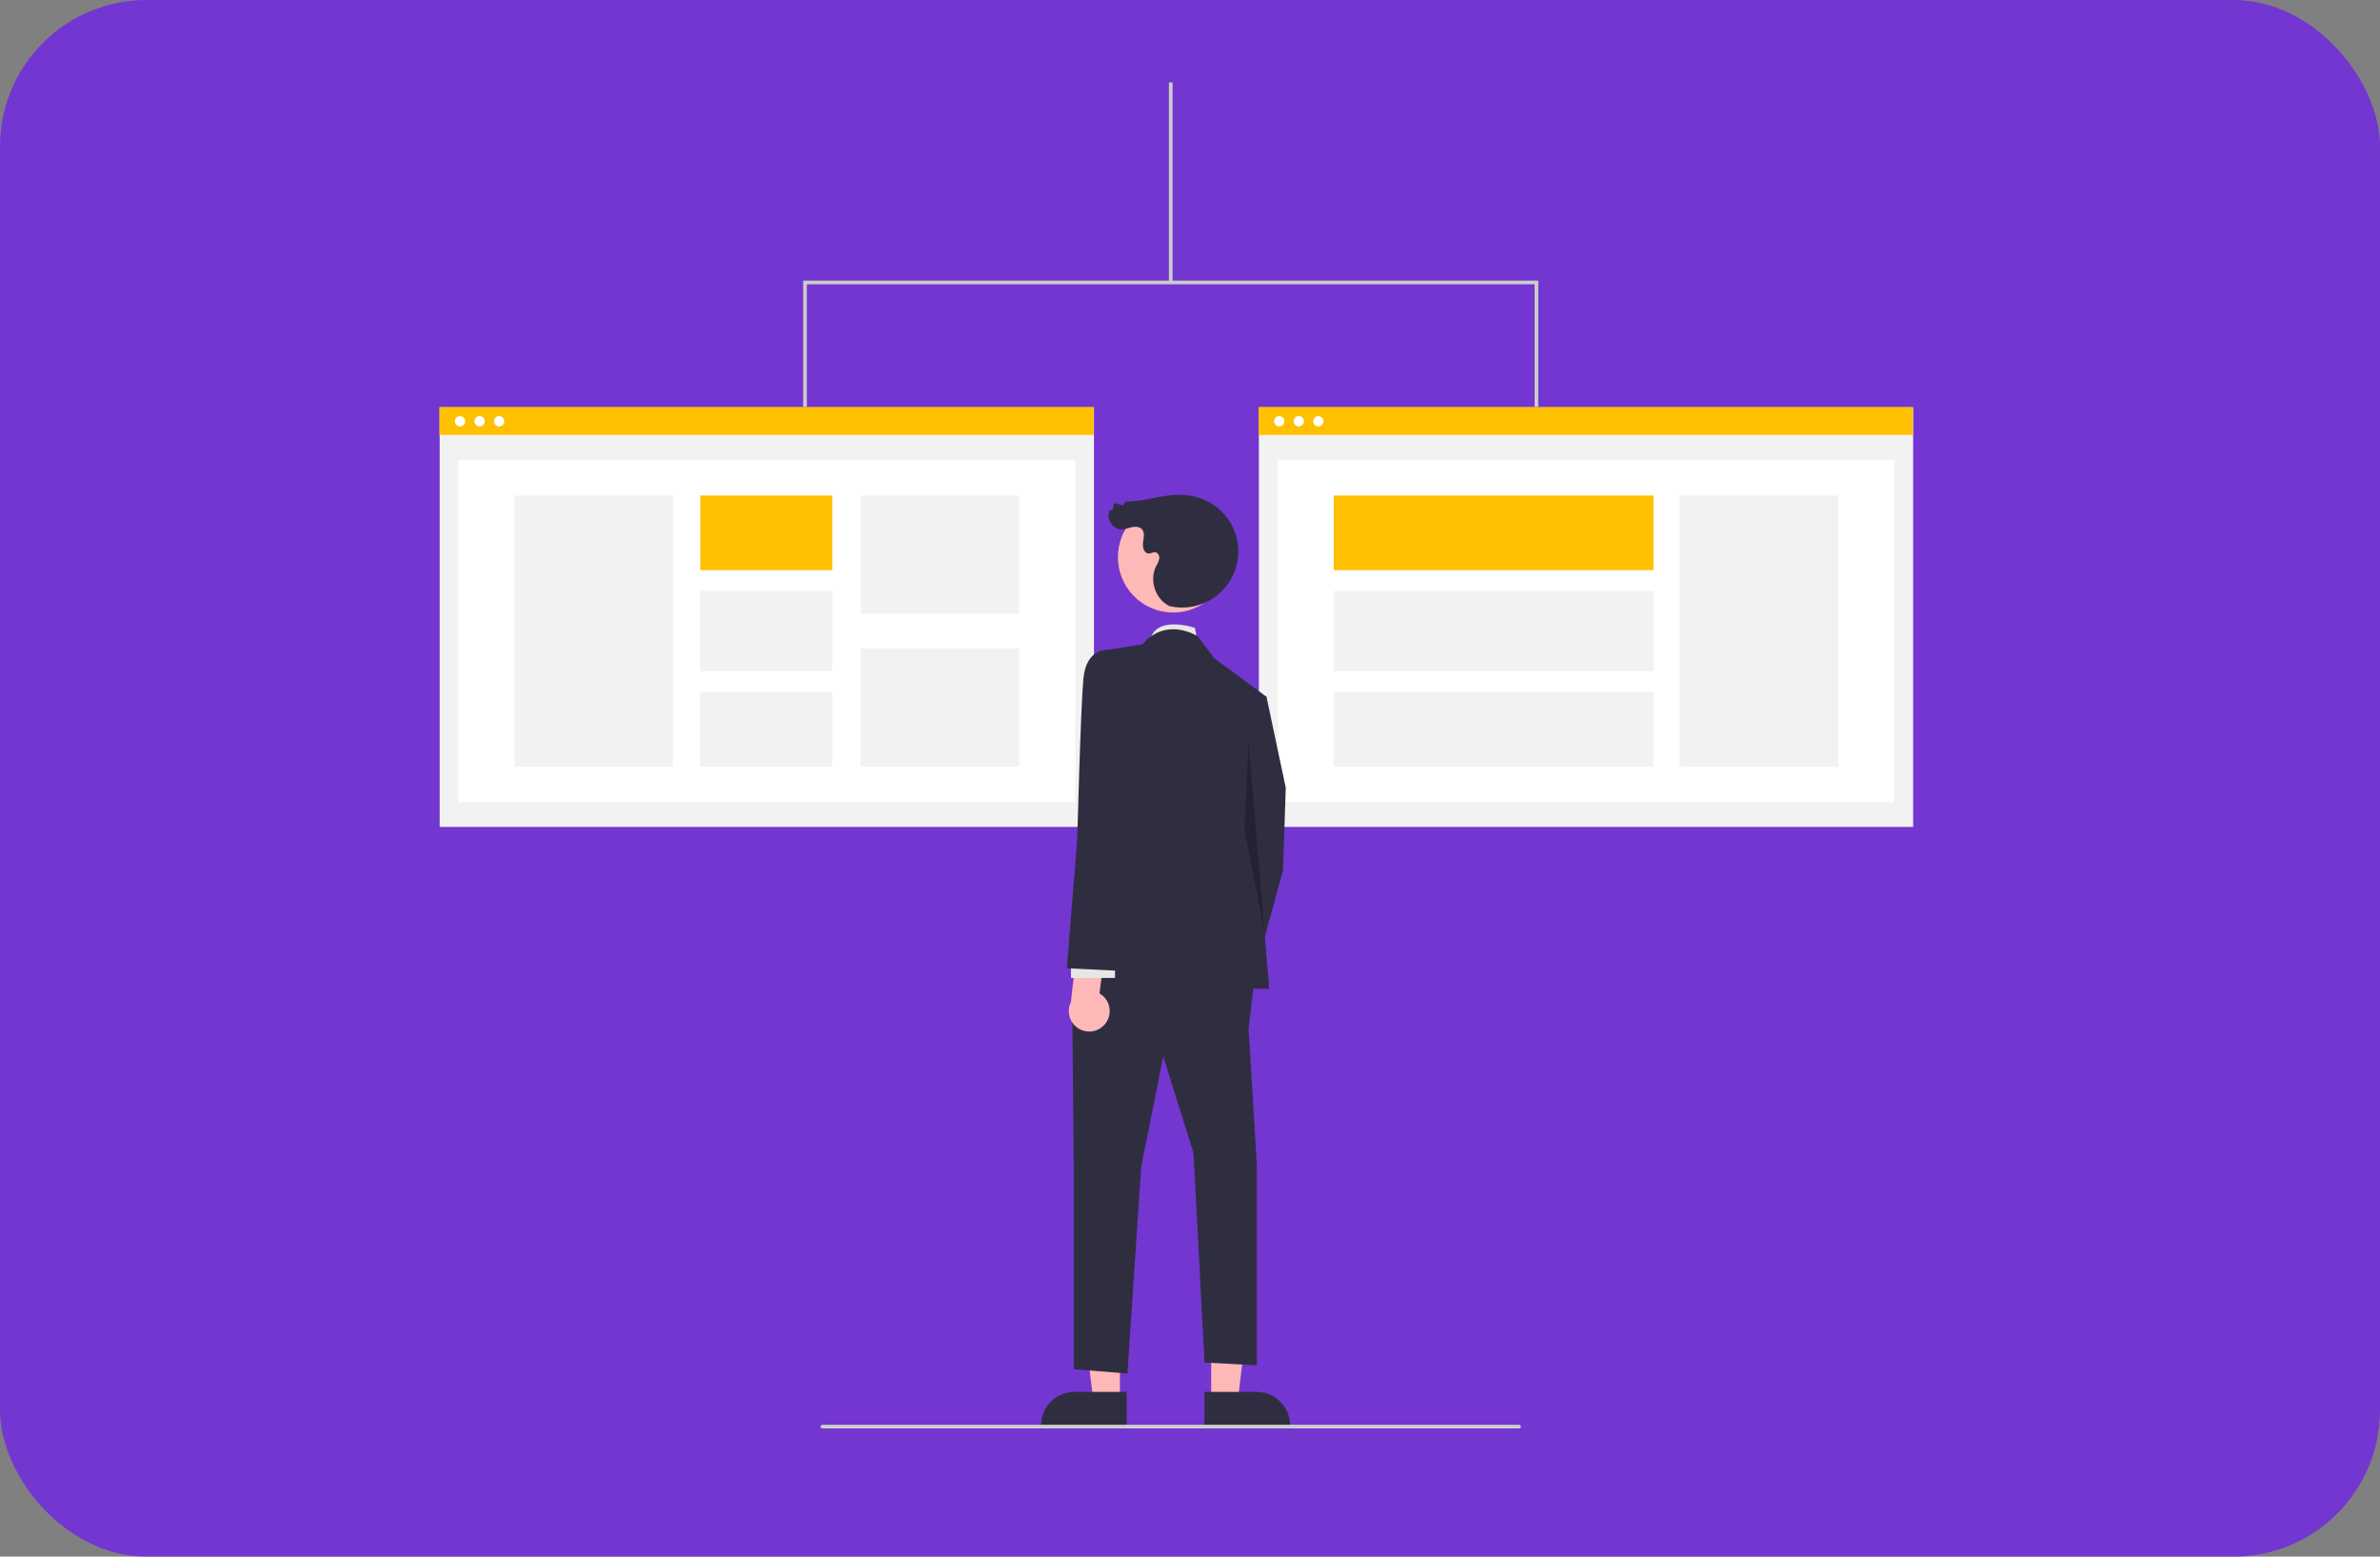 <svg width="260" height="170" viewBox="0 0 260 170" fill="none" xmlns="http://www.w3.org/2000/svg">
<rect x="0" y="0" width="260" height="170" fill="#808080" stroke="none"/>
<rect opacity="0.7" width="260" height="170" rx="16" fill="#6E17F2"/>
<path d="M119.506 44.494H48.031V90.307H119.506V44.494Z" fill="#F2F2F2"/>
<path d="M117.461 50.24H50.074V87.596H117.461V50.24Z" fill="white"/>
<path d="M119.475 44.453H48V47.492H119.475V44.453Z" fill="#FEC000"/>
<path d="M50.256 46.57C50.567 46.57 50.819 46.318 50.819 46.007C50.819 45.696 50.567 45.444 50.256 45.444C49.945 45.444 49.693 45.696 49.693 46.007C49.693 46.318 49.945 46.57 50.256 46.57Z" fill="white"/>
<path d="M52.393 46.57C52.704 46.57 52.956 46.318 52.956 46.007C52.956 45.696 52.704 45.444 52.393 45.444C52.082 45.444 51.83 45.696 51.83 46.007C51.83 46.318 52.082 46.57 52.393 46.57Z" fill="white"/>
<path d="M54.529 46.57C54.839 46.57 55.091 46.318 55.091 46.007C55.091 45.696 54.839 45.444 54.529 45.444C54.218 45.444 53.966 45.696 53.966 46.007C53.966 46.318 54.218 46.57 54.529 46.57Z" fill="white"/>
<path d="M73.513 54.116H56.197V83.72H73.513V54.116Z" fill="#F2F2F2"/>
<path d="M90.931 54.116H76.502V62.265H90.931V54.116Z" fill="#FEC000"/>
<path d="M90.931 64.534H76.502V73.302H90.931V64.534Z" fill="#F2F2F2"/>
<path d="M90.931 75.571H76.502V83.72H90.931V75.571Z" fill="#F2F2F2"/>
<path d="M111.339 54.116H94.023V67.017H111.339V54.116Z" fill="#F2F2F2"/>
<path d="M111.339 70.819H94.023V83.72H111.339V70.819Z" fill="#F2F2F2"/>
<path d="M209 44.494H137.525V90.307H209V44.494Z" fill="#F2F2F2"/>
<path d="M206.957 50.24H139.569V87.596H206.957V50.24Z" fill="white"/>
<path d="M208.969 44.453H137.494V47.492H208.969V44.453Z" fill="#FEC000"/>
<path d="M139.751 46.57C140.062 46.57 140.314 46.318 140.314 46.007C140.314 45.696 140.062 45.444 139.751 45.444C139.44 45.444 139.188 45.696 139.188 46.007C139.188 46.318 139.44 46.57 139.751 46.57Z" fill="white"/>
<path d="M141.888 46.57C142.199 46.57 142.451 46.318 142.451 46.007C142.451 45.696 142.199 45.444 141.888 45.444C141.577 45.444 141.325 45.696 141.325 46.007C141.325 46.318 141.577 46.57 141.888 46.57Z" fill="white"/>
<path d="M144.024 46.57C144.335 46.57 144.587 46.318 144.587 46.007C144.587 45.696 144.335 45.444 144.024 45.444C143.713 45.444 143.461 45.696 143.461 46.007C143.461 46.318 143.713 46.57 144.024 46.57Z" fill="white"/>
<path d="M200.817 54.116H183.502V83.72H200.817V54.116Z" fill="#F2F2F2"/>
<path d="M180.634 54.115H145.708V62.264H180.634V54.115Z" fill="#FEC000"/>
<path d="M180.634 64.534H145.708V73.302H180.634V64.534Z" fill="#F2F2F2"/>
<path d="M180.634 75.571H145.708V83.72H180.634V75.571Z" fill="#F2F2F2"/>
<path d="M128.096 9H127.696V30.846H128.096V9Z" fill="#CCCCCC"/>
<path d="M168.048 44.441H167.648V31.046H88.142V44.441H87.742V30.646H168.048V44.441Z" fill="#CCCCCC"/>
<path d="M130.835 70.071L130.534 68.566C130.534 68.566 126.109 67.061 125.614 70.071H130.835Z" fill="#E6E6E6"/>
<path d="M122.343 152.957L119.442 152.957L118.062 141.759L122.344 141.759L122.343 152.957Z" fill="#FFB8B8"/>
<path d="M123.083 155.771L113.729 155.771V155.652C113.73 154.686 114.113 153.759 114.796 153.076C115.479 152.393 116.405 152.009 117.37 152.009H117.37L123.083 152.009L123.083 155.771Z" fill="#2F2E41"/>
<path d="M132.316 152.957L135.217 152.957L136.597 141.759L132.315 141.759L132.316 152.957Z" fill="#FFB8B8"/>
<path d="M131.575 152.009L137.288 152.009H137.288C138.254 152.009 139.18 152.393 139.862 153.076C140.545 153.759 140.929 154.686 140.929 155.652V155.771L131.575 155.771L131.575 152.009Z" fill="#2F2E41"/>
<path d="M135.046 76.394L138.355 76.093L140.461 86.028L140.16 95.06L136.851 107.102L132.339 104.393L134.745 92.049L135.046 76.394Z" fill="#2F2E41"/>
<path d="M137.141 106.048L136.4 112.371L137.303 127.123V149.107L131.587 148.8L130.384 125.919L127.075 115.381L124.668 127.424L123.164 150.004L117.298 149.533V127.345L117.147 111.167L119.253 104.844L137.141 106.048Z" fill="#2F2E41"/>
<path d="M124.818 70.372C124.818 70.372 126.924 67.362 130.835 69.469L132.64 71.878L138.355 76.093L137.152 90.243L138.656 108.005L117.298 107.704L120.908 89.942V70.975L124.818 70.372Z" fill="#2F2E41"/>
<path opacity="0.25" d="M136.4 81.09L138.124 101.73L135.948 90.544L136.4 81.09Z" fill="black"/>
<path d="M120.71 111.844C120.918 111.595 121.069 111.303 121.153 110.989C121.236 110.676 121.25 110.348 121.193 110.028C121.136 109.708 121.01 109.405 120.823 109.14C120.636 108.874 120.394 108.653 120.112 108.492L120.755 103.459L117.794 102.322L116.986 109.442C116.746 109.933 116.695 110.495 116.842 111.022C116.989 111.548 117.323 112.002 117.782 112.298C118.241 112.594 118.793 112.712 119.333 112.628C119.872 112.544 120.362 112.265 120.71 111.844Z" fill="#FFB8B8"/>
<path d="M116.997 106.801H121.811V104.694H116.997V106.801Z" fill="#E6E6E6"/>
<path d="M124.066 73.534L120.908 70.975C120.908 70.975 118.652 70.824 118.351 74.136C118.05 77.447 117.684 91.597 117.684 91.597L116.546 105.747L122.863 106.048L124.066 90.733V73.534Z" fill="#2F2E41"/>
<path d="M133.466 63.749C135.066 60.819 133.991 57.146 131.063 55.544C128.136 53.943 124.466 55.02 122.865 57.949C121.265 60.879 122.341 64.552 125.268 66.154C128.196 67.755 131.866 66.679 133.466 63.749Z" fill="#FFB8B8"/>
<path d="M127.716 66.182C129.193 66.537 130.75 66.33 132.084 65.601C133.418 64.871 134.433 63.672 134.933 62.235C135.433 60.799 135.381 59.227 134.788 57.827C134.195 56.426 133.103 55.296 131.724 54.656C130.663 54.182 129.501 53.973 128.341 54.048C126.535 54.144 124.779 54.812 122.97 54.763L122.708 55.184L121.72 54.944L121.509 55.729L121.248 55.72C120.782 56.587 121.532 57.828 122.516 57.818C122.905 57.814 123.273 57.651 123.654 57.57C124.035 57.488 124.483 57.508 124.746 57.796C125.087 58.17 124.939 58.754 124.867 59.255C124.796 59.757 124.974 60.432 125.48 60.449C125.738 60.457 125.984 60.272 126.238 60.321C126.534 60.377 126.683 60.735 126.64 61.033C126.567 61.325 126.447 61.605 126.286 61.86C125.553 63.325 126.172 65.317 127.606 66.108" fill="#2F2E41"/>
<path d="M165.951 156H89.84C89.787 156 89.737 155.979 89.699 155.941C89.662 155.904 89.641 155.853 89.641 155.8C89.641 155.747 89.662 155.696 89.699 155.659C89.737 155.621 89.787 155.6 89.84 155.6H165.951C166.004 155.6 166.055 155.621 166.092 155.659C166.13 155.696 166.151 155.747 166.151 155.8C166.151 155.853 166.13 155.904 166.092 155.941C166.055 155.979 166.004 156 165.951 156Z" fill="#CCCCCC"/>
</svg>
